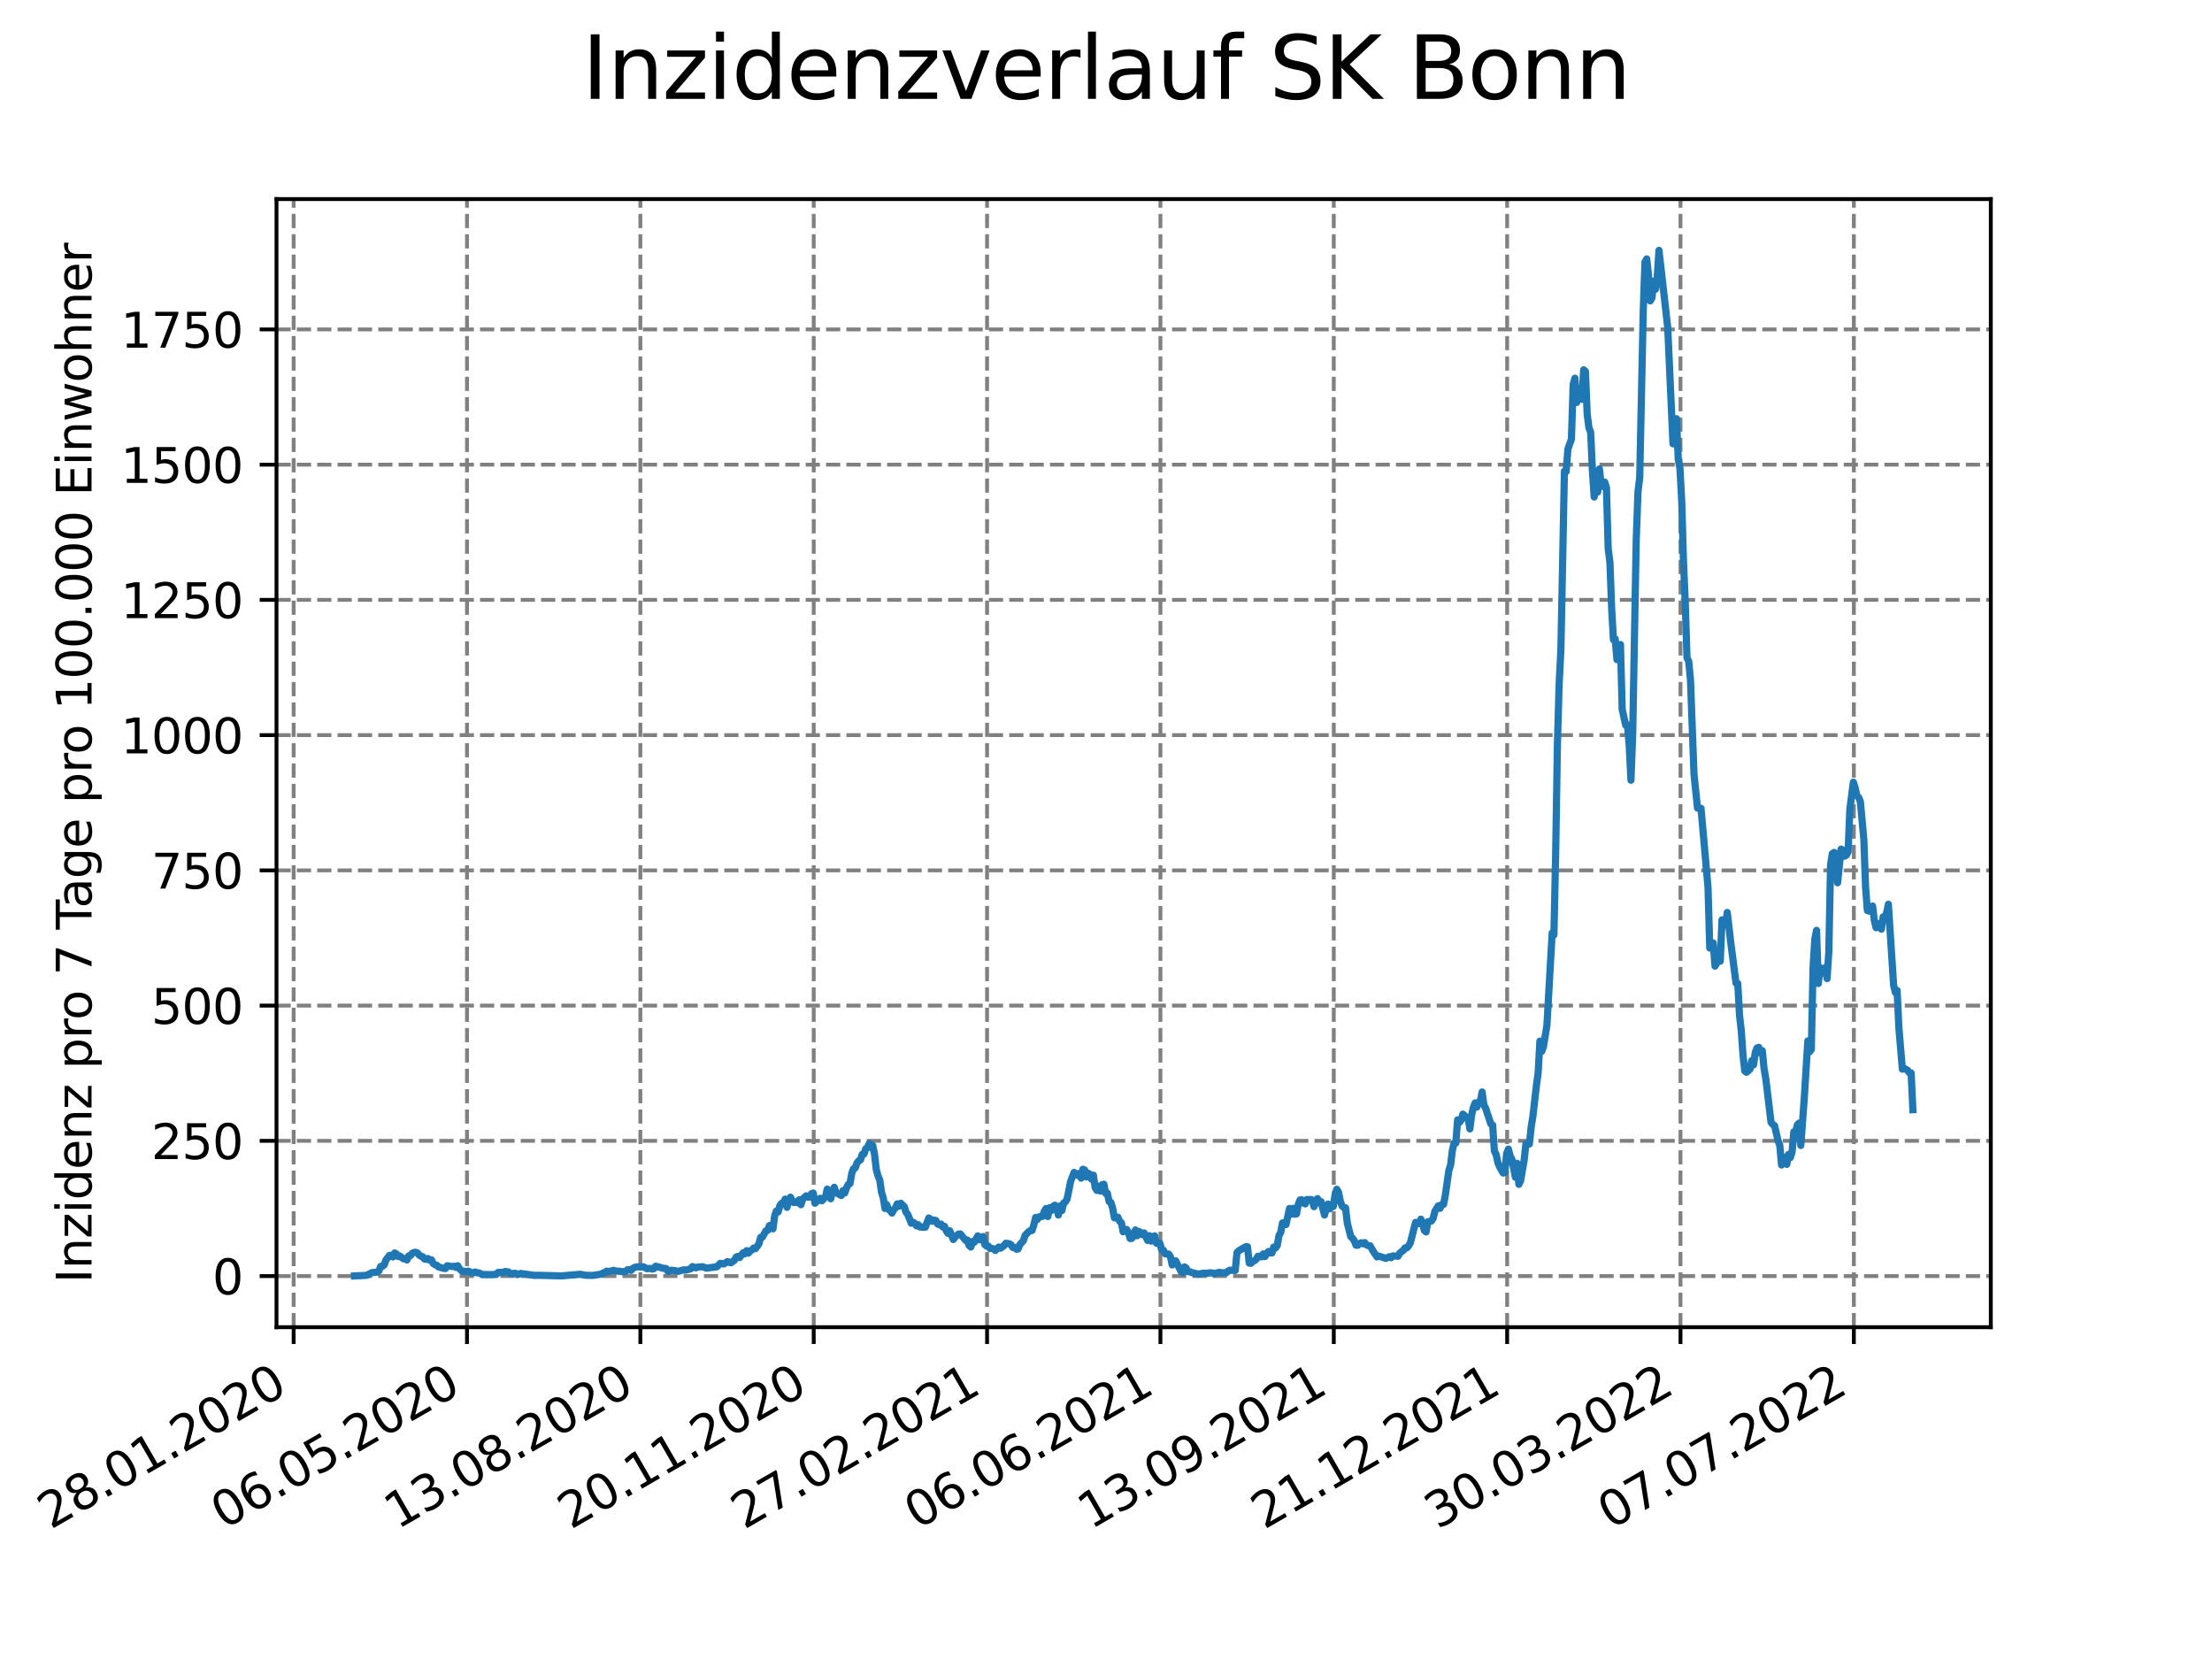 <?xml version="1.0" encoding="utf-8" standalone="no"?>
<!DOCTYPE svg PUBLIC "-//W3C//DTD SVG 1.1//EN"
  "http://www.w3.org/Graphics/SVG/1.1/DTD/svg11.dtd">
<svg xmlns:xlink="http://www.w3.org/1999/xlink" width="460.8pt" height="345.6pt" viewBox="0 0 460.8 345.6" xmlns="http://www.w3.org/2000/svg" version="1.1">
 <defs>
  <style type="text/css">*{stroke-linejoin: round; stroke-linecap: butt}</style>
 </defs>
 <g id="figure_1">
  <g id="patch_1">
   <path d="M 0 345.6 
L 460.8 345.6 
L 460.8 0 
L 0 0 
z
" style="fill: #ffffff"/>
  </g>
  <g id="axes_1">
   <g id="patch_2">
    <path d="M 57.6 276.48 
L 414.72 276.48 
L 414.72 41.472 
L 57.6 41.472 
z
" style="fill: #ffffff"/>
   </g>
   <g id="matplotlib.axis_1">
    <g id="xtick_1">
     <g id="line2d_1">
      <path d="M 61.172 276.48 
L 61.172 41.472 
" clip-path="url(#pf18a7b0810)" style="fill: none; stroke-dasharray: 2.96,1.28; stroke-dashoffset: 0; stroke: #808080; stroke-width: 0.8"/>
     </g>
     <g id="line2d_2">
      <defs>
       <path id="mf0259b8056" d="M 0 0 
L 0 3.5 
" style="stroke: #000000; stroke-width: 0.8"/>
      </defs>
      <g>
       <use xlink:href="#mf0259b8056" x="61.172" y="276.48" style="stroke: #000000; stroke-width: 0.8"/>
      </g>
     </g>
     <g id="text_1">
      <!-- 28.01.2020 -->
      <g transform="translate(10.547 318.689)rotate(-30)scale(0.1 -0.1)">
       <defs>
        <path id="DejaVuSans-32" d="M 1228 531 
L 3431 531 
L 3431 0 
L 469 0 
L 469 531 
Q 828 903 1448 1529 
Q 2069 2156 2228 2338 
Q 2531 2678 2651 2914 
Q 2772 3150 2772 3378 
Q 2772 3750 2511 3984 
Q 2250 4219 1831 4219 
Q 1534 4219 1204 4116 
Q 875 4013 500 3803 
L 500 4441 
Q 881 4594 1212 4672 
Q 1544 4750 1819 4750 
Q 2544 4750 2975 4387 
Q 3406 4025 3406 3419 
Q 3406 3131 3298 2873 
Q 3191 2616 2906 2266 
Q 2828 2175 2409 1742 
Q 1991 1309 1228 531 
z
" transform="scale(0.016)"/>
        <path id="DejaVuSans-38" d="M 2034 2216 
Q 1584 2216 1326 1975 
Q 1069 1734 1069 1313 
Q 1069 891 1326 650 
Q 1584 409 2034 409 
Q 2484 409 2743 651 
Q 3003 894 3003 1313 
Q 3003 1734 2745 1975 
Q 2488 2216 2034 2216 
z
M 1403 2484 
Q 997 2584 770 2862 
Q 544 3141 544 3541 
Q 544 4100 942 4425 
Q 1341 4750 2034 4750 
Q 2731 4750 3128 4425 
Q 3525 4100 3525 3541 
Q 3525 3141 3298 2862 
Q 3072 2584 2669 2484 
Q 3125 2378 3379 2068 
Q 3634 1759 3634 1313 
Q 3634 634 3220 271 
Q 2806 -91 2034 -91 
Q 1263 -91 848 271 
Q 434 634 434 1313 
Q 434 1759 690 2068 
Q 947 2378 1403 2484 
z
M 1172 3481 
Q 1172 3119 1398 2916 
Q 1625 2713 2034 2713 
Q 2441 2713 2670 2916 
Q 2900 3119 2900 3481 
Q 2900 3844 2670 4047 
Q 2441 4250 2034 4250 
Q 1625 4250 1398 4047 
Q 1172 3844 1172 3481 
z
" transform="scale(0.016)"/>
        <path id="DejaVuSans-2e" d="M 684 794 
L 1344 794 
L 1344 0 
L 684 0 
L 684 794 
z
" transform="scale(0.016)"/>
        <path id="DejaVuSans-30" d="M 2034 4250 
Q 1547 4250 1301 3770 
Q 1056 3291 1056 2328 
Q 1056 1369 1301 889 
Q 1547 409 2034 409 
Q 2525 409 2770 889 
Q 3016 1369 3016 2328 
Q 3016 3291 2770 3770 
Q 2525 4250 2034 4250 
z
M 2034 4750 
Q 2819 4750 3233 4129 
Q 3647 3509 3647 2328 
Q 3647 1150 3233 529 
Q 2819 -91 2034 -91 
Q 1250 -91 836 529 
Q 422 1150 422 2328 
Q 422 3509 836 4129 
Q 1250 4750 2034 4750 
z
" transform="scale(0.016)"/>
        <path id="DejaVuSans-31" d="M 794 531 
L 1825 531 
L 1825 4091 
L 703 3866 
L 703 4441 
L 1819 4666 
L 2450 4666 
L 2450 531 
L 3481 531 
L 3481 0 
L 794 0 
L 794 531 
z
" transform="scale(0.016)"/>
       </defs>
       <use xlink:href="#DejaVuSans-32"/>
       <use xlink:href="#DejaVuSans-38" x="63.623"/>
       <use xlink:href="#DejaVuSans-2e" x="127.246"/>
       <use xlink:href="#DejaVuSans-30" x="159.033"/>
       <use xlink:href="#DejaVuSans-31" x="222.656"/>
       <use xlink:href="#DejaVuSans-2e" x="286.279"/>
       <use xlink:href="#DejaVuSans-32" x="318.066"/>
       <use xlink:href="#DejaVuSans-30" x="381.689"/>
       <use xlink:href="#DejaVuSans-32" x="445.312"/>
       <use xlink:href="#DejaVuSans-30" x="508.936"/>
      </g>
     </g>
    </g>
    <g id="xtick_2">
     <g id="line2d_3">
      <path d="M 97.285 276.48 
L 97.285 41.472 
" clip-path="url(#pf18a7b0810)" style="fill: none; stroke-dasharray: 2.96,1.28; stroke-dashoffset: 0; stroke: #808080; stroke-width: 0.8"/>
     </g>
     <g id="line2d_4">
      <g>
       <use xlink:href="#mf0259b8056" x="97.285" y="276.48" style="stroke: #000000; stroke-width: 0.8"/>
      </g>
     </g>
     <g id="text_2">
      <!-- 06.05.2020 -->
      <g transform="translate(46.66 318.689)rotate(-30)scale(0.1 -0.1)">
       <defs>
        <path id="DejaVuSans-36" d="M 2113 2584 
Q 1688 2584 1439 2293 
Q 1191 2003 1191 1497 
Q 1191 994 1439 701 
Q 1688 409 2113 409 
Q 2538 409 2786 701 
Q 3034 994 3034 1497 
Q 3034 2003 2786 2293 
Q 2538 2584 2113 2584 
z
M 3366 4563 
L 3366 3988 
Q 3128 4100 2886 4159 
Q 2644 4219 2406 4219 
Q 1781 4219 1451 3797 
Q 1122 3375 1075 2522 
Q 1259 2794 1537 2939 
Q 1816 3084 2150 3084 
Q 2853 3084 3261 2657 
Q 3669 2231 3669 1497 
Q 3669 778 3244 343 
Q 2819 -91 2113 -91 
Q 1303 -91 875 529 
Q 447 1150 447 2328 
Q 447 3434 972 4092 
Q 1497 4750 2381 4750 
Q 2619 4750 2861 4703 
Q 3103 4656 3366 4563 
z
" transform="scale(0.016)"/>
        <path id="DejaVuSans-35" d="M 691 4666 
L 3169 4666 
L 3169 4134 
L 1269 4134 
L 1269 2991 
Q 1406 3038 1543 3061 
Q 1681 3084 1819 3084 
Q 2600 3084 3056 2656 
Q 3513 2228 3513 1497 
Q 3513 744 3044 326 
Q 2575 -91 1722 -91 
Q 1428 -91 1123 -41 
Q 819 9 494 109 
L 494 744 
Q 775 591 1075 516 
Q 1375 441 1709 441 
Q 2250 441 2565 725 
Q 2881 1009 2881 1497 
Q 2881 1984 2565 2268 
Q 2250 2553 1709 2553 
Q 1456 2553 1204 2497 
Q 953 2441 691 2322 
L 691 4666 
z
" transform="scale(0.016)"/>
       </defs>
       <use xlink:href="#DejaVuSans-30"/>
       <use xlink:href="#DejaVuSans-36" x="63.623"/>
       <use xlink:href="#DejaVuSans-2e" x="127.246"/>
       <use xlink:href="#DejaVuSans-30" x="159.033"/>
       <use xlink:href="#DejaVuSans-35" x="222.656"/>
       <use xlink:href="#DejaVuSans-2e" x="286.279"/>
       <use xlink:href="#DejaVuSans-32" x="318.066"/>
       <use xlink:href="#DejaVuSans-30" x="381.689"/>
       <use xlink:href="#DejaVuSans-32" x="445.312"/>
       <use xlink:href="#DejaVuSans-30" x="508.936"/>
      </g>
     </g>
    </g>
    <g id="xtick_3">
     <g id="line2d_5">
      <path d="M 133.398 276.48 
L 133.398 41.472 
" clip-path="url(#pf18a7b0810)" style="fill: none; stroke-dasharray: 2.96,1.28; stroke-dashoffset: 0; stroke: #808080; stroke-width: 0.8"/>
     </g>
     <g id="line2d_6">
      <g>
       <use xlink:href="#mf0259b8056" x="133.398" y="276.48" style="stroke: #000000; stroke-width: 0.8"/>
      </g>
     </g>
     <g id="text_3">
      <!-- 13.08.2020 -->
      <g transform="translate(82.773 318.689)rotate(-30)scale(0.1 -0.1)">
       <defs>
        <path id="DejaVuSans-33" d="M 2597 2516 
Q 3050 2419 3304 2112 
Q 3559 1806 3559 1356 
Q 3559 666 3084 287 
Q 2609 -91 1734 -91 
Q 1441 -91 1130 -33 
Q 819 25 488 141 
L 488 750 
Q 750 597 1062 519 
Q 1375 441 1716 441 
Q 2309 441 2620 675 
Q 2931 909 2931 1356 
Q 2931 1769 2642 2001 
Q 2353 2234 1838 2234 
L 1294 2234 
L 1294 2753 
L 1863 2753 
Q 2328 2753 2575 2939 
Q 2822 3125 2822 3475 
Q 2822 3834 2567 4026 
Q 2313 4219 1838 4219 
Q 1578 4219 1281 4162 
Q 984 4106 628 3988 
L 628 4550 
Q 988 4650 1302 4700 
Q 1616 4750 1894 4750 
Q 2613 4750 3031 4423 
Q 3450 4097 3450 3541 
Q 3450 3153 3228 2886 
Q 3006 2619 2597 2516 
z
" transform="scale(0.016)"/>
       </defs>
       <use xlink:href="#DejaVuSans-31"/>
       <use xlink:href="#DejaVuSans-33" x="63.623"/>
       <use xlink:href="#DejaVuSans-2e" x="127.246"/>
       <use xlink:href="#DejaVuSans-30" x="159.033"/>
       <use xlink:href="#DejaVuSans-38" x="222.656"/>
       <use xlink:href="#DejaVuSans-2e" x="286.279"/>
       <use xlink:href="#DejaVuSans-32" x="318.066"/>
       <use xlink:href="#DejaVuSans-30" x="381.689"/>
       <use xlink:href="#DejaVuSans-32" x="445.312"/>
       <use xlink:href="#DejaVuSans-30" x="508.936"/>
      </g>
     </g>
    </g>
    <g id="xtick_4">
     <g id="line2d_7">
      <path d="M 169.512 276.48 
L 169.512 41.472 
" clip-path="url(#pf18a7b0810)" style="fill: none; stroke-dasharray: 2.96,1.28; stroke-dashoffset: 0; stroke: #808080; stroke-width: 0.8"/>
     </g>
     <g id="line2d_8">
      <g>
       <use xlink:href="#mf0259b8056" x="169.512" y="276.48" style="stroke: #000000; stroke-width: 0.8"/>
      </g>
     </g>
     <g id="text_4">
      <!-- 20.11.2020 -->
      <g transform="translate(118.886 318.689)rotate(-30)scale(0.1 -0.1)">
       <use xlink:href="#DejaVuSans-32"/>
       <use xlink:href="#DejaVuSans-30" x="63.623"/>
       <use xlink:href="#DejaVuSans-2e" x="127.246"/>
       <use xlink:href="#DejaVuSans-31" x="159.033"/>
       <use xlink:href="#DejaVuSans-31" x="222.656"/>
       <use xlink:href="#DejaVuSans-2e" x="286.279"/>
       <use xlink:href="#DejaVuSans-32" x="318.066"/>
       <use xlink:href="#DejaVuSans-30" x="381.689"/>
       <use xlink:href="#DejaVuSans-32" x="445.312"/>
       <use xlink:href="#DejaVuSans-30" x="508.936"/>
      </g>
     </g>
    </g>
    <g id="xtick_5">
     <g id="line2d_9">
      <path d="M 205.625 276.48 
L 205.625 41.472 
" clip-path="url(#pf18a7b0810)" style="fill: none; stroke-dasharray: 2.96,1.28; stroke-dashoffset: 0; stroke: #808080; stroke-width: 0.8"/>
     </g>
     <g id="line2d_10">
      <g>
       <use xlink:href="#mf0259b8056" x="205.625" y="276.48" style="stroke: #000000; stroke-width: 0.8"/>
      </g>
     </g>
     <g id="text_5">
      <!-- 27.02.2021 -->
      <g transform="translate(155 318.689)rotate(-30)scale(0.1 -0.1)">
       <defs>
        <path id="DejaVuSans-37" d="M 525 4666 
L 3525 4666 
L 3525 4397 
L 1831 0 
L 1172 0 
L 2766 4134 
L 525 4134 
L 525 4666 
z
" transform="scale(0.016)"/>
       </defs>
       <use xlink:href="#DejaVuSans-32"/>
       <use xlink:href="#DejaVuSans-37" x="63.623"/>
       <use xlink:href="#DejaVuSans-2e" x="127.246"/>
       <use xlink:href="#DejaVuSans-30" x="159.033"/>
       <use xlink:href="#DejaVuSans-32" x="222.656"/>
       <use xlink:href="#DejaVuSans-2e" x="286.279"/>
       <use xlink:href="#DejaVuSans-32" x="318.066"/>
       <use xlink:href="#DejaVuSans-30" x="381.689"/>
       <use xlink:href="#DejaVuSans-32" x="445.312"/>
       <use xlink:href="#DejaVuSans-31" x="508.936"/>
      </g>
     </g>
    </g>
    <g id="xtick_6">
     <g id="line2d_11">
      <path d="M 241.738 276.48 
L 241.738 41.472 
" clip-path="url(#pf18a7b0810)" style="fill: none; stroke-dasharray: 2.96,1.28; stroke-dashoffset: 0; stroke: #808080; stroke-width: 0.8"/>
     </g>
     <g id="line2d_12">
      <g>
       <use xlink:href="#mf0259b8056" x="241.738" y="276.48" style="stroke: #000000; stroke-width: 0.8"/>
      </g>
     </g>
     <g id="text_6">
      <!-- 06.06.2021 -->
      <g transform="translate(191.113 318.689)rotate(-30)scale(0.1 -0.1)">
       <use xlink:href="#DejaVuSans-30"/>
       <use xlink:href="#DejaVuSans-36" x="63.623"/>
       <use xlink:href="#DejaVuSans-2e" x="127.246"/>
       <use xlink:href="#DejaVuSans-30" x="159.033"/>
       <use xlink:href="#DejaVuSans-36" x="222.656"/>
       <use xlink:href="#DejaVuSans-2e" x="286.279"/>
       <use xlink:href="#DejaVuSans-32" x="318.066"/>
       <use xlink:href="#DejaVuSans-30" x="381.689"/>
       <use xlink:href="#DejaVuSans-32" x="445.312"/>
       <use xlink:href="#DejaVuSans-31" x="508.936"/>
      </g>
     </g>
    </g>
    <g id="xtick_7">
     <g id="line2d_13">
      <path d="M 277.851 276.48 
L 277.851 41.472 
" clip-path="url(#pf18a7b0810)" style="fill: none; stroke-dasharray: 2.96,1.28; stroke-dashoffset: 0; stroke: #808080; stroke-width: 0.8"/>
     </g>
     <g id="line2d_14">
      <g>
       <use xlink:href="#mf0259b8056" x="277.851" y="276.48" style="stroke: #000000; stroke-width: 0.8"/>
      </g>
     </g>
     <g id="text_7">
      <!-- 13.09.2021 -->
      <g transform="translate(227.226 318.689)rotate(-30)scale(0.1 -0.1)">
       <defs>
        <path id="DejaVuSans-39" d="M 703 97 
L 703 672 
Q 941 559 1184 500 
Q 1428 441 1663 441 
Q 2288 441 2617 861 
Q 2947 1281 2994 2138 
Q 2813 1869 2534 1725 
Q 2256 1581 1919 1581 
Q 1219 1581 811 2004 
Q 403 2428 403 3163 
Q 403 3881 828 4315 
Q 1253 4750 1959 4750 
Q 2769 4750 3195 4129 
Q 3622 3509 3622 2328 
Q 3622 1225 3098 567 
Q 2575 -91 1691 -91 
Q 1453 -91 1209 -44 
Q 966 3 703 97 
z
M 1959 2075 
Q 2384 2075 2632 2365 
Q 2881 2656 2881 3163 
Q 2881 3666 2632 3958 
Q 2384 4250 1959 4250 
Q 1534 4250 1286 3958 
Q 1038 3666 1038 3163 
Q 1038 2656 1286 2365 
Q 1534 2075 1959 2075 
z
" transform="scale(0.016)"/>
       </defs>
       <use xlink:href="#DejaVuSans-31"/>
       <use xlink:href="#DejaVuSans-33" x="63.623"/>
       <use xlink:href="#DejaVuSans-2e" x="127.246"/>
       <use xlink:href="#DejaVuSans-30" x="159.033"/>
       <use xlink:href="#DejaVuSans-39" x="222.656"/>
       <use xlink:href="#DejaVuSans-2e" x="286.279"/>
       <use xlink:href="#DejaVuSans-32" x="318.066"/>
       <use xlink:href="#DejaVuSans-30" x="381.689"/>
       <use xlink:href="#DejaVuSans-32" x="445.312"/>
       <use xlink:href="#DejaVuSans-31" x="508.936"/>
      </g>
     </g>
    </g>
    <g id="xtick_8">
     <g id="line2d_15">
      <path d="M 313.965 276.48 
L 313.965 41.472 
" clip-path="url(#pf18a7b0810)" style="fill: none; stroke-dasharray: 2.96,1.28; stroke-dashoffset: 0; stroke: #808080; stroke-width: 0.8"/>
     </g>
     <g id="line2d_16">
      <g>
       <use xlink:href="#mf0259b8056" x="313.965" y="276.48" style="stroke: #000000; stroke-width: 0.8"/>
      </g>
     </g>
     <g id="text_8">
      <!-- 21.12.2021 -->
      <g transform="translate(263.339 318.689)rotate(-30)scale(0.1 -0.1)">
       <use xlink:href="#DejaVuSans-32"/>
       <use xlink:href="#DejaVuSans-31" x="63.623"/>
       <use xlink:href="#DejaVuSans-2e" x="127.246"/>
       <use xlink:href="#DejaVuSans-31" x="159.033"/>
       <use xlink:href="#DejaVuSans-32" x="222.656"/>
       <use xlink:href="#DejaVuSans-2e" x="286.279"/>
       <use xlink:href="#DejaVuSans-32" x="318.066"/>
       <use xlink:href="#DejaVuSans-30" x="381.689"/>
       <use xlink:href="#DejaVuSans-32" x="445.312"/>
       <use xlink:href="#DejaVuSans-31" x="508.936"/>
      </g>
     </g>
    </g>
    <g id="xtick_9">
     <g id="line2d_17">
      <path d="M 350.078 276.48 
L 350.078 41.472 
" clip-path="url(#pf18a7b0810)" style="fill: none; stroke-dasharray: 2.96,1.28; stroke-dashoffset: 0; stroke: #808080; stroke-width: 0.8"/>
     </g>
     <g id="line2d_18">
      <g>
       <use xlink:href="#mf0259b8056" x="350.078" y="276.48" style="stroke: #000000; stroke-width: 0.8"/>
      </g>
     </g>
     <g id="text_9">
      <!-- 30.03.2022 -->
      <g transform="translate(299.453 318.689)rotate(-30)scale(0.1 -0.1)">
       <use xlink:href="#DejaVuSans-33"/>
       <use xlink:href="#DejaVuSans-30" x="63.623"/>
       <use xlink:href="#DejaVuSans-2e" x="127.246"/>
       <use xlink:href="#DejaVuSans-30" x="159.033"/>
       <use xlink:href="#DejaVuSans-33" x="222.656"/>
       <use xlink:href="#DejaVuSans-2e" x="286.279"/>
       <use xlink:href="#DejaVuSans-32" x="318.066"/>
       <use xlink:href="#DejaVuSans-30" x="381.689"/>
       <use xlink:href="#DejaVuSans-32" x="445.312"/>
       <use xlink:href="#DejaVuSans-32" x="508.936"/>
      </g>
     </g>
    </g>
    <g id="xtick_10">
     <g id="line2d_19">
      <path d="M 386.191 276.48 
L 386.191 41.472 
" clip-path="url(#pf18a7b0810)" style="fill: none; stroke-dasharray: 2.96,1.28; stroke-dashoffset: 0; stroke: #808080; stroke-width: 0.8"/>
     </g>
     <g id="line2d_20">
      <g>
       <use xlink:href="#mf0259b8056" x="386.191" y="276.48" style="stroke: #000000; stroke-width: 0.8"/>
      </g>
     </g>
     <g id="text_10">
      <!-- 07.07.2022 -->
      <g transform="translate(335.566 318.689)rotate(-30)scale(0.1 -0.1)">
       <use xlink:href="#DejaVuSans-30"/>
       <use xlink:href="#DejaVuSans-37" x="63.623"/>
       <use xlink:href="#DejaVuSans-2e" x="127.246"/>
       <use xlink:href="#DejaVuSans-30" x="159.033"/>
       <use xlink:href="#DejaVuSans-37" x="222.656"/>
       <use xlink:href="#DejaVuSans-2e" x="286.279"/>
       <use xlink:href="#DejaVuSans-32" x="318.066"/>
       <use xlink:href="#DejaVuSans-30" x="381.689"/>
       <use xlink:href="#DejaVuSans-32" x="445.312"/>
       <use xlink:href="#DejaVuSans-32" x="508.936"/>
      </g>
     </g>
    </g>
   </g>
   <g id="matplotlib.axis_2">
    <g id="ytick_1">
     <g id="line2d_21">
      <path d="M 57.6 265.832 
L 414.72 265.832 
" clip-path="url(#pf18a7b0810)" style="fill: none; stroke-dasharray: 2.96,1.28; stroke-dashoffset: 0; stroke: #808080; stroke-width: 0.8"/>
     </g>
     <g id="line2d_22">
      <defs>
       <path id="m2080187846" d="M 0 0 
L -3.5 0 
" style="stroke: #000000; stroke-width: 0.8"/>
      </defs>
      <g>
       <use xlink:href="#m2080187846" x="57.6" y="265.832" style="stroke: #000000; stroke-width: 0.8"/>
      </g>
     </g>
     <g id="text_11">
      <!-- 0 -->
      <g transform="translate(44.237 269.631)scale(0.1 -0.1)">
       <use xlink:href="#DejaVuSans-30"/>
      </g>
     </g>
    </g>
    <g id="ytick_2">
     <g id="line2d_23">
      <path d="M 57.6 237.659 
L 414.72 237.659 
" clip-path="url(#pf18a7b0810)" style="fill: none; stroke-dasharray: 2.96,1.28; stroke-dashoffset: 0; stroke: #808080; stroke-width: 0.8"/>
     </g>
     <g id="line2d_24">
      <g>
       <use xlink:href="#m2080187846" x="57.6" y="237.659" style="stroke: #000000; stroke-width: 0.8"/>
      </g>
     </g>
     <g id="text_12">
      <!-- 250 -->
      <g transform="translate(31.512 241.458)scale(0.1 -0.1)">
       <use xlink:href="#DejaVuSans-32"/>
       <use xlink:href="#DejaVuSans-35" x="63.623"/>
       <use xlink:href="#DejaVuSans-30" x="127.246"/>
      </g>
     </g>
    </g>
    <g id="ytick_3">
     <g id="line2d_25">
      <path d="M 57.6 209.486 
L 414.72 209.486 
" clip-path="url(#pf18a7b0810)" style="fill: none; stroke-dasharray: 2.96,1.28; stroke-dashoffset: 0; stroke: #808080; stroke-width: 0.8"/>
     </g>
     <g id="line2d_26">
      <g>
       <use xlink:href="#m2080187846" x="57.6" y="209.486" style="stroke: #000000; stroke-width: 0.8"/>
      </g>
     </g>
     <g id="text_13">
      <!-- 500 -->
      <g transform="translate(31.512 213.285)scale(0.1 -0.1)">
       <use xlink:href="#DejaVuSans-35"/>
       <use xlink:href="#DejaVuSans-30" x="63.623"/>
       <use xlink:href="#DejaVuSans-30" x="127.246"/>
      </g>
     </g>
    </g>
    <g id="ytick_4">
     <g id="line2d_27">
      <path d="M 57.6 181.313 
L 414.72 181.313 
" clip-path="url(#pf18a7b0810)" style="fill: none; stroke-dasharray: 2.96,1.28; stroke-dashoffset: 0; stroke: #808080; stroke-width: 0.8"/>
     </g>
     <g id="line2d_28">
      <g>
       <use xlink:href="#m2080187846" x="57.6" y="181.313" style="stroke: #000000; stroke-width: 0.8"/>
      </g>
     </g>
     <g id="text_14">
      <!-- 750 -->
      <g transform="translate(31.512 185.112)scale(0.1 -0.1)">
       <use xlink:href="#DejaVuSans-37"/>
       <use xlink:href="#DejaVuSans-35" x="63.623"/>
       <use xlink:href="#DejaVuSans-30" x="127.246"/>
      </g>
     </g>
    </g>
    <g id="ytick_5">
     <g id="line2d_29">
      <path d="M 57.6 153.14 
L 414.72 153.14 
" clip-path="url(#pf18a7b0810)" style="fill: none; stroke-dasharray: 2.96,1.28; stroke-dashoffset: 0; stroke: #808080; stroke-width: 0.8"/>
     </g>
     <g id="line2d_30">
      <g>
       <use xlink:href="#m2080187846" x="57.6" y="153.14" style="stroke: #000000; stroke-width: 0.8"/>
      </g>
     </g>
     <g id="text_15">
      <!-- 1000 -->
      <g transform="translate(25.15 156.939)scale(0.1 -0.1)">
       <use xlink:href="#DejaVuSans-31"/>
       <use xlink:href="#DejaVuSans-30" x="63.623"/>
       <use xlink:href="#DejaVuSans-30" x="127.246"/>
       <use xlink:href="#DejaVuSans-30" x="190.869"/>
      </g>
     </g>
    </g>
    <g id="ytick_6">
     <g id="line2d_31">
      <path d="M 57.6 124.967 
L 414.72 124.967 
" clip-path="url(#pf18a7b0810)" style="fill: none; stroke-dasharray: 2.96,1.28; stroke-dashoffset: 0; stroke: #808080; stroke-width: 0.8"/>
     </g>
     <g id="line2d_32">
      <g>
       <use xlink:href="#m2080187846" x="57.6" y="124.967" style="stroke: #000000; stroke-width: 0.8"/>
      </g>
     </g>
     <g id="text_16">
      <!-- 1250 -->
      <g transform="translate(25.15 128.766)scale(0.1 -0.1)">
       <use xlink:href="#DejaVuSans-31"/>
       <use xlink:href="#DejaVuSans-32" x="63.623"/>
       <use xlink:href="#DejaVuSans-35" x="127.246"/>
       <use xlink:href="#DejaVuSans-30" x="190.869"/>
      </g>
     </g>
    </g>
    <g id="ytick_7">
     <g id="line2d_33">
      <path d="M 57.6 96.794 
L 414.72 96.794 
" clip-path="url(#pf18a7b0810)" style="fill: none; stroke-dasharray: 2.96,1.28; stroke-dashoffset: 0; stroke: #808080; stroke-width: 0.8"/>
     </g>
     <g id="line2d_34">
      <g>
       <use xlink:href="#m2080187846" x="57.6" y="96.794" style="stroke: #000000; stroke-width: 0.8"/>
      </g>
     </g>
     <g id="text_17">
      <!-- 1500 -->
      <g transform="translate(25.15 100.593)scale(0.1 -0.1)">
       <use xlink:href="#DejaVuSans-31"/>
       <use xlink:href="#DejaVuSans-35" x="63.623"/>
       <use xlink:href="#DejaVuSans-30" x="127.246"/>
       <use xlink:href="#DejaVuSans-30" x="190.869"/>
      </g>
     </g>
    </g>
    <g id="ytick_8">
     <g id="line2d_35">
      <path d="M 57.6 68.621 
L 414.72 68.621 
" clip-path="url(#pf18a7b0810)" style="fill: none; stroke-dasharray: 2.96,1.28; stroke-dashoffset: 0; stroke: #808080; stroke-width: 0.8"/>
     </g>
     <g id="line2d_36">
      <g>
       <use xlink:href="#m2080187846" x="57.6" y="68.621" style="stroke: #000000; stroke-width: 0.8"/>
      </g>
     </g>
     <g id="text_18">
      <!-- 1750 -->
      <g transform="translate(25.15 72.42)scale(0.1 -0.1)">
       <use xlink:href="#DejaVuSans-31"/>
       <use xlink:href="#DejaVuSans-37" x="63.623"/>
       <use xlink:href="#DejaVuSans-35" x="127.246"/>
       <use xlink:href="#DejaVuSans-30" x="190.869"/>
      </g>
     </g>
    </g>
    <g id="text_19">
     <!-- Inzidenz pro 7 Tage pro 100.000 Einwohner -->
     <g transform="translate(19.07 267.301)rotate(-90)scale(0.1 -0.1)">
      <defs>
       <path id="DejaVuSans-49" d="M 628 4666 
L 1259 4666 
L 1259 0 
L 628 0 
L 628 4666 
z
" transform="scale(0.016)"/>
       <path id="DejaVuSans-6e" d="M 3513 2113 
L 3513 0 
L 2938 0 
L 2938 2094 
Q 2938 2591 2744 2837 
Q 2550 3084 2163 3084 
Q 1697 3084 1428 2787 
Q 1159 2491 1159 1978 
L 1159 0 
L 581 0 
L 581 3500 
L 1159 3500 
L 1159 2956 
Q 1366 3272 1645 3428 
Q 1925 3584 2291 3584 
Q 2894 3584 3203 3211 
Q 3513 2838 3513 2113 
z
" transform="scale(0.016)"/>
       <path id="DejaVuSans-7a" d="M 353 3500 
L 3084 3500 
L 3084 2975 
L 922 459 
L 3084 459 
L 3084 0 
L 275 0 
L 275 525 
L 2438 3041 
L 353 3041 
L 353 3500 
z
" transform="scale(0.016)"/>
       <path id="DejaVuSans-69" d="M 603 3500 
L 1178 3500 
L 1178 0 
L 603 0 
L 603 3500 
z
M 603 4863 
L 1178 4863 
L 1178 4134 
L 603 4134 
L 603 4863 
z
" transform="scale(0.016)"/>
       <path id="DejaVuSans-64" d="M 2906 2969 
L 2906 4863 
L 3481 4863 
L 3481 0 
L 2906 0 
L 2906 525 
Q 2725 213 2448 61 
Q 2172 -91 1784 -91 
Q 1150 -91 751 415 
Q 353 922 353 1747 
Q 353 2572 751 3078 
Q 1150 3584 1784 3584 
Q 2172 3584 2448 3432 
Q 2725 3281 2906 2969 
z
M 947 1747 
Q 947 1113 1208 752 
Q 1469 391 1925 391 
Q 2381 391 2643 752 
Q 2906 1113 2906 1747 
Q 2906 2381 2643 2742 
Q 2381 3103 1925 3103 
Q 1469 3103 1208 2742 
Q 947 2381 947 1747 
z
" transform="scale(0.016)"/>
       <path id="DejaVuSans-65" d="M 3597 1894 
L 3597 1613 
L 953 1613 
Q 991 1019 1311 708 
Q 1631 397 2203 397 
Q 2534 397 2845 478 
Q 3156 559 3463 722 
L 3463 178 
Q 3153 47 2828 -22 
Q 2503 -91 2169 -91 
Q 1331 -91 842 396 
Q 353 884 353 1716 
Q 353 2575 817 3079 
Q 1281 3584 2069 3584 
Q 2775 3584 3186 3129 
Q 3597 2675 3597 1894 
z
M 3022 2063 
Q 3016 2534 2758 2815 
Q 2500 3097 2075 3097 
Q 1594 3097 1305 2825 
Q 1016 2553 972 2059 
L 3022 2063 
z
" transform="scale(0.016)"/>
       <path id="DejaVuSans-20" transform="scale(0.016)"/>
       <path id="DejaVuSans-70" d="M 1159 525 
L 1159 -1331 
L 581 -1331 
L 581 3500 
L 1159 3500 
L 1159 2969 
Q 1341 3281 1617 3432 
Q 1894 3584 2278 3584 
Q 2916 3584 3314 3078 
Q 3713 2572 3713 1747 
Q 3713 922 3314 415 
Q 2916 -91 2278 -91 
Q 1894 -91 1617 61 
Q 1341 213 1159 525 
z
M 3116 1747 
Q 3116 2381 2855 2742 
Q 2594 3103 2138 3103 
Q 1681 3103 1420 2742 
Q 1159 2381 1159 1747 
Q 1159 1113 1420 752 
Q 1681 391 2138 391 
Q 2594 391 2855 752 
Q 3116 1113 3116 1747 
z
" transform="scale(0.016)"/>
       <path id="DejaVuSans-72" d="M 2631 2963 
Q 2534 3019 2420 3045 
Q 2306 3072 2169 3072 
Q 1681 3072 1420 2755 
Q 1159 2438 1159 1844 
L 1159 0 
L 581 0 
L 581 3500 
L 1159 3500 
L 1159 2956 
Q 1341 3275 1631 3429 
Q 1922 3584 2338 3584 
Q 2397 3584 2469 3576 
Q 2541 3569 2628 3553 
L 2631 2963 
z
" transform="scale(0.016)"/>
       <path id="DejaVuSans-6f" d="M 1959 3097 
Q 1497 3097 1228 2736 
Q 959 2375 959 1747 
Q 959 1119 1226 758 
Q 1494 397 1959 397 
Q 2419 397 2687 759 
Q 2956 1122 2956 1747 
Q 2956 2369 2687 2733 
Q 2419 3097 1959 3097 
z
M 1959 3584 
Q 2709 3584 3137 3096 
Q 3566 2609 3566 1747 
Q 3566 888 3137 398 
Q 2709 -91 1959 -91 
Q 1206 -91 779 398 
Q 353 888 353 1747 
Q 353 2609 779 3096 
Q 1206 3584 1959 3584 
z
" transform="scale(0.016)"/>
       <path id="DejaVuSans-54" d="M -19 4666 
L 3928 4666 
L 3928 4134 
L 2272 4134 
L 2272 0 
L 1638 0 
L 1638 4134 
L -19 4134 
L -19 4666 
z
" transform="scale(0.016)"/>
       <path id="DejaVuSans-61" d="M 2194 1759 
Q 1497 1759 1228 1600 
Q 959 1441 959 1056 
Q 959 750 1161 570 
Q 1363 391 1709 391 
Q 2188 391 2477 730 
Q 2766 1069 2766 1631 
L 2766 1759 
L 2194 1759 
z
M 3341 1997 
L 3341 0 
L 2766 0 
L 2766 531 
Q 2569 213 2275 61 
Q 1981 -91 1556 -91 
Q 1019 -91 701 211 
Q 384 513 384 1019 
Q 384 1609 779 1909 
Q 1175 2209 1959 2209 
L 2766 2209 
L 2766 2266 
Q 2766 2663 2505 2880 
Q 2244 3097 1772 3097 
Q 1472 3097 1187 3025 
Q 903 2953 641 2809 
L 641 3341 
Q 956 3463 1253 3523 
Q 1550 3584 1831 3584 
Q 2591 3584 2966 3190 
Q 3341 2797 3341 1997 
z
" transform="scale(0.016)"/>
       <path id="DejaVuSans-67" d="M 2906 1791 
Q 2906 2416 2648 2759 
Q 2391 3103 1925 3103 
Q 1463 3103 1205 2759 
Q 947 2416 947 1791 
Q 947 1169 1205 825 
Q 1463 481 1925 481 
Q 2391 481 2648 825 
Q 2906 1169 2906 1791 
z
M 3481 434 
Q 3481 -459 3084 -895 
Q 2688 -1331 1869 -1331 
Q 1566 -1331 1297 -1286 
Q 1028 -1241 775 -1147 
L 775 -588 
Q 1028 -725 1275 -790 
Q 1522 -856 1778 -856 
Q 2344 -856 2625 -561 
Q 2906 -266 2906 331 
L 2906 616 
Q 2728 306 2450 153 
Q 2172 0 1784 0 
Q 1141 0 747 490 
Q 353 981 353 1791 
Q 353 2603 747 3093 
Q 1141 3584 1784 3584 
Q 2172 3584 2450 3431 
Q 2728 3278 2906 2969 
L 2906 3500 
L 3481 3500 
L 3481 434 
z
" transform="scale(0.016)"/>
       <path id="DejaVuSans-45" d="M 628 4666 
L 3578 4666 
L 3578 4134 
L 1259 4134 
L 1259 2753 
L 3481 2753 
L 3481 2222 
L 1259 2222 
L 1259 531 
L 3634 531 
L 3634 0 
L 628 0 
L 628 4666 
z
" transform="scale(0.016)"/>
       <path id="DejaVuSans-77" d="M 269 3500 
L 844 3500 
L 1563 769 
L 2278 3500 
L 2956 3500 
L 3675 769 
L 4391 3500 
L 4966 3500 
L 4050 0 
L 3372 0 
L 2619 2869 
L 1863 0 
L 1184 0 
L 269 3500 
z
" transform="scale(0.016)"/>
       <path id="DejaVuSans-68" d="M 3513 2113 
L 3513 0 
L 2938 0 
L 2938 2094 
Q 2938 2591 2744 2837 
Q 2550 3084 2163 3084 
Q 1697 3084 1428 2787 
Q 1159 2491 1159 1978 
L 1159 0 
L 581 0 
L 581 4863 
L 1159 4863 
L 1159 2956 
Q 1366 3272 1645 3428 
Q 1925 3584 2291 3584 
Q 2894 3584 3203 3211 
Q 3513 2838 3513 2113 
z
" transform="scale(0.016)"/>
      </defs>
      <use xlink:href="#DejaVuSans-49"/>
      <use xlink:href="#DejaVuSans-6e" x="29.492"/>
      <use xlink:href="#DejaVuSans-7a" x="92.871"/>
      <use xlink:href="#DejaVuSans-69" x="145.361"/>
      <use xlink:href="#DejaVuSans-64" x="173.145"/>
      <use xlink:href="#DejaVuSans-65" x="236.621"/>
      <use xlink:href="#DejaVuSans-6e" x="298.145"/>
      <use xlink:href="#DejaVuSans-7a" x="361.523"/>
      <use xlink:href="#DejaVuSans-20" x="414.014"/>
      <use xlink:href="#DejaVuSans-70" x="445.801"/>
      <use xlink:href="#DejaVuSans-72" x="509.277"/>
      <use xlink:href="#DejaVuSans-6f" x="548.141"/>
      <use xlink:href="#DejaVuSans-20" x="609.322"/>
      <use xlink:href="#DejaVuSans-37" x="641.109"/>
      <use xlink:href="#DejaVuSans-20" x="704.732"/>
      <use xlink:href="#DejaVuSans-54" x="736.52"/>
      <use xlink:href="#DejaVuSans-61" x="781.104"/>
      <use xlink:href="#DejaVuSans-67" x="842.383"/>
      <use xlink:href="#DejaVuSans-65" x="905.859"/>
      <use xlink:href="#DejaVuSans-20" x="967.383"/>
      <use xlink:href="#DejaVuSans-70" x="999.17"/>
      <use xlink:href="#DejaVuSans-72" x="1062.646"/>
      <use xlink:href="#DejaVuSans-6f" x="1101.51"/>
      <use xlink:href="#DejaVuSans-20" x="1162.691"/>
      <use xlink:href="#DejaVuSans-31" x="1194.479"/>
      <use xlink:href="#DejaVuSans-30" x="1258.102"/>
      <use xlink:href="#DejaVuSans-30" x="1321.725"/>
      <use xlink:href="#DejaVuSans-2e" x="1385.348"/>
      <use xlink:href="#DejaVuSans-30" x="1417.135"/>
      <use xlink:href="#DejaVuSans-30" x="1480.758"/>
      <use xlink:href="#DejaVuSans-30" x="1544.381"/>
      <use xlink:href="#DejaVuSans-20" x="1608.004"/>
      <use xlink:href="#DejaVuSans-45" x="1639.791"/>
      <use xlink:href="#DejaVuSans-69" x="1702.975"/>
      <use xlink:href="#DejaVuSans-6e" x="1730.758"/>
      <use xlink:href="#DejaVuSans-77" x="1794.137"/>
      <use xlink:href="#DejaVuSans-6f" x="1875.924"/>
      <use xlink:href="#DejaVuSans-68" x="1937.105"/>
      <use xlink:href="#DejaVuSans-6e" x="2000.484"/>
      <use xlink:href="#DejaVuSans-65" x="2063.863"/>
      <use xlink:href="#DejaVuSans-72" x="2125.387"/>
     </g>
    </g>
   </g>
   <g id="line2d_37">
    <path d="M 73.833 265.798 
L 76.021 265.695 
L 76.386 265.661 
L 77.481 265.114 
L 78.575 265.012 
L 78.94 264.738 
L 79.304 263.815 
L 79.669 263.781 
L 80.034 263.508 
L 80.399 262.482 
L 81.128 261.525 
L 81.493 261.491 
L 81.858 261.833 
L 82.223 261.012 
L 82.587 261.217 
L 82.952 261.764 
L 83.317 261.662 
L 84.047 262.243 
L 84.411 262.174 
L 84.776 262.482 
L 85.141 261.627 
L 85.506 261.559 
L 85.87 261.081 
L 86.235 260.91 
L 86.6 260.875 
L 86.965 261.012 
L 87.33 261.457 
L 87.694 261.696 
L 88.059 261.798 
L 88.424 262.277 
L 88.789 262.345 
L 89.154 262.174 
L 89.518 262.516 
L 89.883 262.448 
L 90.248 263.2 
L 90.613 263.473 
L 90.977 263.576 
L 91.342 263.918 
L 92.437 264.225 
L 92.801 264.26 
L 93.166 263.678 
L 94.26 263.849 
L 94.625 263.781 
L 94.99 264.02 
L 95.355 263.678 
L 95.72 264.294 
L 96.084 264.67 
L 96.449 264.875 
L 96.814 264.807 
L 97.179 264.943 
L 97.543 264.807 
L 98.273 265.114 
L 98.638 265.148 
L 99.003 264.977 
L 99.367 265.148 
L 99.732 265.148 
L 100.462 265.49 
L 101.556 265.524 
L 102.286 265.524 
L 103.015 265.49 
L 103.38 265.49 
L 103.745 265.08 
L 104.474 265.046 
L 104.839 265.114 
L 105.204 264.875 
L 105.933 264.977 
L 106.298 265.319 
L 107.393 265.251 
L 107.757 265.524 
L 108.487 265.285 
L 110.676 265.593 
L 111.405 265.695 
L 112.135 265.661 
L 115.782 265.764 
L 116.877 265.798 
L 120.889 265.456 
L 121.984 265.661 
L 123.443 265.695 
L 124.172 265.593 
L 125.267 265.422 
L 125.632 265.183 
L 125.996 265.114 
L 126.361 264.807 
L 126.726 264.909 
L 127.455 264.738 
L 127.82 264.636 
L 128.185 264.772 
L 129.279 264.841 
L 129.644 264.943 
L 130.374 264.841 
L 130.738 264.499 
L 131.103 264.499 
L 131.468 264.636 
L 131.833 264.225 
L 132.198 264.02 
L 132.927 263.884 
L 133.292 263.952 
L 134.021 263.884 
L 134.751 264.294 
L 135.481 264.225 
L 135.845 264.362 
L 136.21 264.294 
L 136.575 263.781 
L 137.669 264.054 
L 138.034 264.191 
L 138.764 264.26 
L 139.128 264.841 
L 139.493 264.807 
L 139.858 264.601 
L 140.588 264.704 
L 141.317 264.841 
L 142.411 264.533 
L 142.776 264.601 
L 143.871 264.328 
L 144.235 263.849 
L 144.965 264.123 
L 145.33 263.952 
L 146.424 263.884 
L 147.154 264.191 
L 149.342 263.884 
L 150.072 263.166 
L 150.801 263.302 
L 151.531 262.824 
L 152.261 263.063 
L 152.99 262.55 
L 153.355 261.867 
L 153.72 261.73 
L 154.084 261.969 
L 154.814 260.978 
L 155.179 261.183 
L 155.544 260.534 
L 155.908 261.046 
L 156.273 260.602 
L 156.638 260.397 
L 157.003 259.987 
L 157.367 260.123 
L 158.097 259.132 
L 158.462 257.765 
L 158.827 257.696 
L 159.556 256.397 
L 159.921 256.295 
L 160.286 255.304 
L 160.65 255.475 
L 161.015 255.987 
L 161.38 253.253 
L 161.745 252.261 
L 162.11 252.466 
L 162.474 251.099 
L 162.839 250.655 
L 163.204 250.586 
L 163.569 249.8 
L 163.933 251.509 
L 164.298 250.245 
L 164.663 249.39 
L 165.028 250.108 
L 165.393 250.518 
L 165.757 250.381 
L 166.122 250.552 
L 166.487 249.937 
L 166.852 250.962 
L 167.217 249.766 
L 167.946 249.117 
L 168.311 249.39 
L 168.676 249.356 
L 169.04 248.672 
L 169.405 248.535 
L 169.77 250.655 
L 170.864 249.629 
L 171.229 250.142 
L 171.959 249.322 
L 172.323 247.715 
L 172.688 248.535 
L 173.053 249.732 
L 173.418 248.262 
L 173.783 247.339 
L 174.147 248.433 
L 175.242 249.048 
L 175.606 248.023 
L 175.971 248.535 
L 176.336 247.476 
L 176.701 246.758 
L 177.066 246.553 
L 177.43 244.468 
L 177.795 243.476 
L 178.16 243.305 
L 178.525 242.28 
L 178.889 241.801 
L 179.254 241.63 
L 179.619 240.468 
L 179.984 240.4 
L 180.349 239.306 
L 180.713 239.033 
L 181.078 238.212 
L 181.443 239.067 
L 181.808 238.622 
L 182.173 240.4 
L 182.537 243.579 
L 182.902 244.946 
L 183.267 245.835 
L 183.632 248.364 
L 183.996 249.527 
L 184.361 251.749 
L 184.726 250.962 
L 185.091 251.92 
L 185.456 252.193 
L 185.82 252.706 
L 186.185 252.022 
L 186.55 251.612 
L 186.915 250.791 
L 187.279 251.27 
L 187.644 250.655 
L 188.374 251.373 
L 188.739 252.535 
L 189.103 252.979 
L 189.833 254.825 
L 190.198 254.62 
L 190.562 254.825 
L 190.927 255.372 
L 191.292 255.133 
L 191.657 255.611 
L 192.386 255.645 
L 192.751 255.645 
L 193.481 253.731 
L 193.845 253.971 
L 194.21 254.415 
L 194.575 254.176 
L 194.94 254.244 
L 195.305 254.962 
L 195.669 255.133 
L 196.034 254.996 
L 196.399 255.611 
L 196.764 255.475 
L 197.128 256.397 
L 197.493 256.944 
L 197.858 256.397 
L 198.588 258.209 
L 198.952 257.696 
L 199.682 257.081 
L 200.047 257.047 
L 201.141 258.38 
L 201.506 258.312 
L 201.871 259.44 
L 202.235 259.782 
L 202.6 258.619 
L 202.965 258.79 
L 203.695 257.457 
L 204.059 258.278 
L 204.424 257.765 
L 204.789 257.594 
L 205.154 259.269 
L 205.518 259.577 
L 205.883 259.577 
L 206.248 260.089 
L 206.613 260.055 
L 206.978 260.158 
L 207.342 260.499 
L 208.072 259.782 
L 208.437 260.021 
L 209.166 259.474 
L 209.531 258.995 
L 210.261 259.098 
L 210.625 259.303 
L 210.99 259.884 
L 211.355 259.884 
L 211.72 260.226 
L 212.084 260.192 
L 212.449 259.269 
L 213.179 258.483 
L 213.544 257.355 
L 214.273 256.603 
L 214.638 256.363 
L 215.003 256.329 
L 215.368 255.167 
L 215.732 253.629 
L 216.097 254.039 
L 216.462 253.492 
L 217.191 253.389 
L 217.556 252.296 
L 217.921 251.749 
L 218.286 253.424 
L 218.651 251.578 
L 219.015 252.159 
L 219.38 251.304 
L 219.745 251.065 
L 220.11 251.578 
L 220.474 253.116 
L 220.839 251.202 
L 221.204 252.193 
L 221.569 250.621 
L 221.934 250.381 
L 222.298 249.766 
L 223.028 246.108 
L 223.757 244.228 
L 224.487 244.844 
L 224.852 244.433 
L 225.217 245.425 
L 225.581 243.579 
L 225.946 243.716 
L 226.311 245.185 
L 226.676 244.399 
L 227.04 244.639 
L 227.405 245.664 
L 227.77 244.809 
L 228.135 247.373 
L 228.5 247.988 
L 228.864 247.1 
L 229.229 248.125 
L 229.594 246.792 
L 229.959 246.69 
L 230.324 248.604 
L 230.688 248.57 
L 231.053 250.313 
L 231.418 250.484 
L 231.783 251.68 
L 232.147 253.697 
L 232.512 253.731 
L 232.877 253.56 
L 233.242 254.415 
L 233.607 254.723 
L 233.971 256.603 
L 234.701 256.124 
L 235.066 256.739 
L 235.43 258.004 
L 235.795 257.97 
L 236.16 257.32 
L 236.525 256.227 
L 236.89 257.423 
L 237.254 256.534 
L 237.619 256.739 
L 237.984 257.218 
L 238.349 256.842 
L 239.078 258.414 
L 239.443 257.423 
L 239.808 258.551 
L 240.537 257.457 
L 240.902 258.961 
L 241.267 259.064 
L 241.632 258.995 
L 241.996 260.363 
L 242.361 260.431 
L 242.726 261.183 
L 243.456 261.251 
L 243.82 261.798 
L 244.185 263.508 
L 244.55 262.858 
L 244.915 262.653 
L 246.009 264.841 
L 246.374 265.114 
L 246.739 263.918 
L 247.103 264.157 
L 247.468 264.909 
L 247.833 264.909 
L 248.198 265.08 
L 248.927 265.251 
L 249.657 265.422 
L 250.751 265.217 
L 251.481 265.285 
L 251.846 265.148 
L 252.575 265.183 
L 252.94 265.319 
L 254.034 265.046 
L 254.399 265.148 
L 255.493 265.114 
L 255.858 264.772 
L 256.223 264.601 
L 257.317 264.67 
L 257.682 260.944 
L 258.047 260.568 
L 259.506 259.713 
L 259.871 259.713 
L 260.236 263.132 
L 260.6 263.166 
L 260.965 262.756 
L 261.33 262.619 
L 261.695 262.345 
L 262.059 261.696 
L 262.424 261.696 
L 262.789 261.833 
L 263.154 261.217 
L 263.519 261.764 
L 263.883 261.081 
L 264.248 260.705 
L 264.613 261.012 
L 264.978 261.012 
L 265.342 259.782 
L 265.707 259.987 
L 266.072 259.474 
L 266.437 257.389 
L 266.802 256.705 
L 267.166 254.757 
L 267.531 254.757 
L 267.896 255.099 
L 268.625 251.749 
L 268.99 252.945 
L 269.355 251.714 
L 269.72 252.945 
L 270.085 252.877 
L 270.449 250.928 
L 270.814 249.971 
L 271.179 249.937 
L 271.544 250.586 
L 271.908 250.791 
L 272.273 249.869 
L 272.638 249.937 
L 273.003 249.869 
L 273.368 249.971 
L 273.732 251.373 
L 274.462 249.698 
L 274.827 250.313 
L 275.192 250.313 
L 275.921 253.116 
L 276.286 251.612 
L 276.651 250.826 
L 277.015 251.817 
L 277.38 251.373 
L 277.745 251.338 
L 278.11 248.946 
L 278.475 247.749 
L 278.839 248.364 
L 279.204 250.21 
L 279.569 251.236 
L 279.934 251.578 
L 280.298 251.612 
L 280.663 254.757 
L 281.393 257.628 
L 281.758 257.936 
L 282.122 258.483 
L 282.487 259.406 
L 282.852 259.406 
L 283.217 259.064 
L 283.581 258.893 
L 283.946 259.098 
L 284.311 258.859 
L 284.676 259.337 
L 285.041 259.508 
L 285.405 259.508 
L 286.135 260.773 
L 286.864 261.833 
L 287.229 261.662 
L 288.688 262.14 
L 289.418 261.798 
L 289.783 262.004 
L 290.147 261.627 
L 291.242 261.696 
L 291.607 261.046 
L 292.336 260.465 
L 292.701 259.953 
L 293.066 259.953 
L 293.431 259.542 
L 293.795 258.927 
L 294.89 254.654 
L 295.254 254.893 
L 295.619 254.893 
L 295.984 253.971 
L 296.349 254.757 
L 296.714 256.329 
L 297.078 256.637 
L 297.443 254.517 
L 298.173 254.381 
L 298.537 253.834 
L 298.902 252.364 
L 299.632 251.202 
L 299.997 251.714 
L 300.361 250.894 
L 300.726 250.894 
L 301.091 248.946 
L 301.82 243.852 
L 302.185 242.69 
L 302.55 239.648 
L 302.915 238.11 
L 303.28 238.11 
L 303.644 233.29 
L 304.009 233.837 
L 304.374 233.358 
L 304.739 232.093 
L 305.103 232.401 
L 305.468 232.948 
L 305.833 232.811 
L 306.198 235.17 
L 306.563 232.298 
L 306.927 230.692 
L 307.292 229.769 
L 307.657 230.624 
L 308.022 229.564 
L 308.387 229.495 
L 308.751 227.479 
L 309.116 230.179 
L 309.481 230.863 
L 310.575 234.144 
L 310.94 234.349 
L 311.305 239.785 
L 311.67 240.502 
L 312.034 242.177 
L 312.399 243.1 
L 313.129 244.365 
L 313.493 244.263 
L 313.858 240.297 
L 314.223 239.374 
L 314.588 240.81 
L 314.953 241.494 
L 315.682 245.254 
L 316.047 242.348 
L 316.412 246.724 
L 316.776 245.938 
L 317.506 241.699 
L 317.871 238.315 
L 318.6 238.315 
L 318.965 234.828 
L 319.33 232.538 
L 320.059 226.18 
L 320.424 223.479 
L 320.789 216.882 
L 321.154 219.035 
L 321.519 218.078 
L 322.248 213.635 
L 323.343 194.355 
L 323.707 194.766 
L 324.072 177.879 
L 324.437 155.079 
L 324.802 142.397 
L 325.166 135.219 
L 325.896 98.164 
L 326.261 98.233 
L 326.626 93.55 
L 327.355 91.499 
L 327.72 80.082 
L 328.085 78.783 
L 328.449 83.842 
L 328.814 82.474 
L 329.179 82.44 
L 329.544 83.192 
L 329.909 77.039 
L 330.273 77.381 
L 330.638 86.269 
L 331.003 89.106 
L 331.368 90.063 
L 331.732 98.164 
L 332.097 103.531 
L 332.462 101.036 
L 332.827 102.506 
L 333.192 97.686 
L 333.556 101.002 
L 333.921 101.343 
L 334.286 100.421 
L 334.651 101.583 
L 335.015 114.265 
L 335.38 117.17 
L 335.745 126.912 
L 336.11 133.27 
L 336.475 133.099 
L 336.839 137.407 
L 337.204 134.809 
L 337.569 134.262 
L 337.934 147.798 
L 338.663 151.08 
L 339.028 151.011 
L 339.393 155.284 
L 339.758 162.531 
L 340.122 152.857 
L 340.852 112.59 
L 341.217 102.506 
L 341.582 99.498 
L 342.311 65.007 
L 342.676 54.615 
L 343.041 53.932 
L 343.405 57.179 
L 343.77 62.683 
L 344.135 62.067 
L 344.5 58.546 
L 344.865 60.256 
L 345.229 57.794 
L 345.594 52.154 
L 347.418 68.254 
L 348.512 92.456 
L 348.877 87.294 
L 349.242 87.226 
L 349.607 95.601 
L 349.971 97.652 
L 350.336 104.454 
L 350.701 116.931 
L 351.066 125.477 
L 351.431 137.031 
L 351.795 137.783 
L 352.16 141.645 
L 352.89 161.266 
L 353.619 168.342 
L 354.349 168.376 
L 355.808 184.818 
L 356.173 197.5 
L 356.902 196.441 
L 357.267 201.26 
L 357.997 199.996 
L 358.361 200.235 
L 358.726 191.621 
L 359.456 192.68 
L 359.821 190.083 
L 360.55 196.372 
L 361.644 204.815 
L 362.009 204.884 
L 362.374 211.515 
L 362.739 214.728 
L 363.104 219.822 
L 363.468 223.103 
L 363.833 223.377 
L 364.563 222.727 
L 364.927 220.95 
L 365.292 221.839 
L 365.657 219.241 
L 366.022 218.318 
L 366.387 218.181 
L 366.751 219.343 
L 367.116 218.865 
L 367.481 222.591 
L 367.846 224.71 
L 368.94 233.803 
L 369.305 234.247 
L 369.67 234.486 
L 370.399 237.631 
L 370.764 238.588 
L 371.129 242.69 
L 371.494 241.015 
L 371.858 242.075 
L 372.223 242.553 
L 372.588 240.468 
L 372.953 241.152 
L 373.317 240.024 
L 373.682 235.785 
L 374.047 235.922 
L 374.412 234.349 
L 374.777 233.973 
L 375.141 238.622 
L 375.871 228.641 
L 376.6 216.848 
L 376.965 219.104 
L 377.33 218.625 
L 377.695 201.465 
L 378.06 195.62 
L 378.424 193.808 
L 378.789 204.884 
L 379.154 201.568 
L 379.519 202.696 
L 379.883 202.628 
L 380.248 201.568 
L 380.613 203.858 
L 380.978 198.252 
L 381.343 180.067 
L 381.707 177.845 
L 382.072 177.572 
L 382.437 177.811 
L 382.802 183.895 
L 383.531 176.888 
L 383.896 177.093 
L 384.261 178.358 
L 384.626 178.153 
L 384.99 177.469 
L 385.355 168.616 
L 386.085 162.941 
L 386.45 164.069 
L 386.814 165.744 
L 387.179 166.086 
L 387.544 166.975 
L 388.273 174.905 
L 388.638 184.887 
L 389.003 189.672 
L 389.368 189.809 
L 390.097 188.749 
L 390.462 191.792 
L 390.827 193.262 
L 391.192 192.612 
L 391.556 192.407 
L 391.921 193.569 
L 392.286 191.005 
L 392.651 190.937 
L 393.016 190.185 
L 393.38 188.373 
L 394.475 205.226 
L 394.839 206.764 
L 395.204 206.319 
L 395.569 214.045 
L 396.299 222.727 
L 396.663 222.556 
L 397.393 222.967 
L 397.758 223.479 
L 398.122 223.513 
L 398.487 231.17 
L 398.487 231.17 
" clip-path="url(#pf18a7b0810)" style="fill: none; stroke: #1f77b4; stroke-width: 1.5; stroke-linecap: square"/>
   </g>
   <g id="patch_3">
    <path d="M 57.6 276.48 
L 57.6 41.472 
" style="fill: none; stroke: #000000; stroke-width: 0.8; stroke-linejoin: miter; stroke-linecap: square"/>
   </g>
   <g id="patch_4">
    <path d="M 414.72 276.48 
L 414.72 41.472 
" style="fill: none; stroke: #000000; stroke-width: 0.8; stroke-linejoin: miter; stroke-linecap: square"/>
   </g>
   <g id="patch_5">
    <path d="M 57.6 276.48 
L 414.72 276.48 
" style="fill: none; stroke: #000000; stroke-width: 0.8; stroke-linejoin: miter; stroke-linecap: square"/>
   </g>
   <g id="patch_6">
    <path d="M 57.6 41.472 
L 414.72 41.472 
" style="fill: none; stroke: #000000; stroke-width: 0.8; stroke-linejoin: miter; stroke-linecap: square"/>
   </g>
  </g>
  <g id="text_20">
   <!-- Inzidenzverlauf SK Bonn -->
   <g transform="translate(121.261 20.589)scale(0.18 -0.18)">
    <defs>
     <path id="DejaVuSans-76" d="M 191 3500 
L 800 3500 
L 1894 563 
L 2988 3500 
L 3597 3500 
L 2284 0 
L 1503 0 
L 191 3500 
z
" transform="scale(0.016)"/>
     <path id="DejaVuSans-6c" d="M 603 4863 
L 1178 4863 
L 1178 0 
L 603 0 
L 603 4863 
z
" transform="scale(0.016)"/>
     <path id="DejaVuSans-75" d="M 544 1381 
L 544 3500 
L 1119 3500 
L 1119 1403 
Q 1119 906 1312 657 
Q 1506 409 1894 409 
Q 2359 409 2629 706 
Q 2900 1003 2900 1516 
L 2900 3500 
L 3475 3500 
L 3475 0 
L 2900 0 
L 2900 538 
Q 2691 219 2414 64 
Q 2138 -91 1772 -91 
Q 1169 -91 856 284 
Q 544 659 544 1381 
z
M 1991 3584 
L 1991 3584 
z
" transform="scale(0.016)"/>
     <path id="DejaVuSans-66" d="M 2375 4863 
L 2375 4384 
L 1825 4384 
Q 1516 4384 1395 4259 
Q 1275 4134 1275 3809 
L 1275 3500 
L 2222 3500 
L 2222 3053 
L 1275 3053 
L 1275 0 
L 697 0 
L 697 3053 
L 147 3053 
L 147 3500 
L 697 3500 
L 697 3744 
Q 697 4328 969 4595 
Q 1241 4863 1831 4863 
L 2375 4863 
z
" transform="scale(0.016)"/>
     <path id="DejaVuSans-53" d="M 3425 4513 
L 3425 3897 
Q 3066 4069 2747 4153 
Q 2428 4238 2131 4238 
Q 1616 4238 1336 4038 
Q 1056 3838 1056 3469 
Q 1056 3159 1242 3001 
Q 1428 2844 1947 2747 
L 2328 2669 
Q 3034 2534 3370 2195 
Q 3706 1856 3706 1288 
Q 3706 609 3251 259 
Q 2797 -91 1919 -91 
Q 1588 -91 1214 -16 
Q 841 59 441 206 
L 441 856 
Q 825 641 1194 531 
Q 1563 422 1919 422 
Q 2459 422 2753 634 
Q 3047 847 3047 1241 
Q 3047 1584 2836 1778 
Q 2625 1972 2144 2069 
L 1759 2144 
Q 1053 2284 737 2584 
Q 422 2884 422 3419 
Q 422 4038 858 4394 
Q 1294 4750 2059 4750 
Q 2388 4750 2728 4690 
Q 3069 4631 3425 4513 
z
" transform="scale(0.016)"/>
     <path id="DejaVuSans-4b" d="M 628 4666 
L 1259 4666 
L 1259 2694 
L 3353 4666 
L 4166 4666 
L 1850 2491 
L 4331 0 
L 3500 0 
L 1259 2247 
L 1259 0 
L 628 0 
L 628 4666 
z
" transform="scale(0.016)"/>
     <path id="DejaVuSans-42" d="M 1259 2228 
L 1259 519 
L 2272 519 
Q 2781 519 3026 730 
Q 3272 941 3272 1375 
Q 3272 1813 3026 2020 
Q 2781 2228 2272 2228 
L 1259 2228 
z
M 1259 4147 
L 1259 2741 
L 2194 2741 
Q 2656 2741 2882 2914 
Q 3109 3088 3109 3444 
Q 3109 3797 2882 3972 
Q 2656 4147 2194 4147 
L 1259 4147 
z
M 628 4666 
L 2241 4666 
Q 2963 4666 3353 4366 
Q 3744 4066 3744 3513 
Q 3744 3084 3544 2831 
Q 3344 2578 2956 2516 
Q 3422 2416 3680 2098 
Q 3938 1781 3938 1306 
Q 3938 681 3513 340 
Q 3088 0 2303 0 
L 628 0 
L 628 4666 
z
" transform="scale(0.016)"/>
    </defs>
    <use xlink:href="#DejaVuSans-49"/>
    <use xlink:href="#DejaVuSans-6e" x="29.492"/>
    <use xlink:href="#DejaVuSans-7a" x="92.871"/>
    <use xlink:href="#DejaVuSans-69" x="145.361"/>
    <use xlink:href="#DejaVuSans-64" x="173.145"/>
    <use xlink:href="#DejaVuSans-65" x="236.621"/>
    <use xlink:href="#DejaVuSans-6e" x="298.145"/>
    <use xlink:href="#DejaVuSans-7a" x="361.523"/>
    <use xlink:href="#DejaVuSans-76" x="414.014"/>
    <use xlink:href="#DejaVuSans-65" x="473.193"/>
    <use xlink:href="#DejaVuSans-72" x="534.717"/>
    <use xlink:href="#DejaVuSans-6c" x="575.83"/>
    <use xlink:href="#DejaVuSans-61" x="603.613"/>
    <use xlink:href="#DejaVuSans-75" x="664.893"/>
    <use xlink:href="#DejaVuSans-66" x="728.271"/>
    <use xlink:href="#DejaVuSans-20" x="763.477"/>
    <use xlink:href="#DejaVuSans-53" x="795.264"/>
    <use xlink:href="#DejaVuSans-4b" x="858.74"/>
    <use xlink:href="#DejaVuSans-20" x="924.316"/>
    <use xlink:href="#DejaVuSans-42" x="956.104"/>
    <use xlink:href="#DejaVuSans-6f" x="1024.707"/>
    <use xlink:href="#DejaVuSans-6e" x="1085.889"/>
    <use xlink:href="#DejaVuSans-6e" x="1149.268"/>
   </g>
  </g>
 </g>
 <defs>
  <clipPath id="pf18a7b0810">
   <rect x="57.6" y="41.472" width="357.12" height="235.008"/>
  </clipPath>
 </defs>
</svg>
